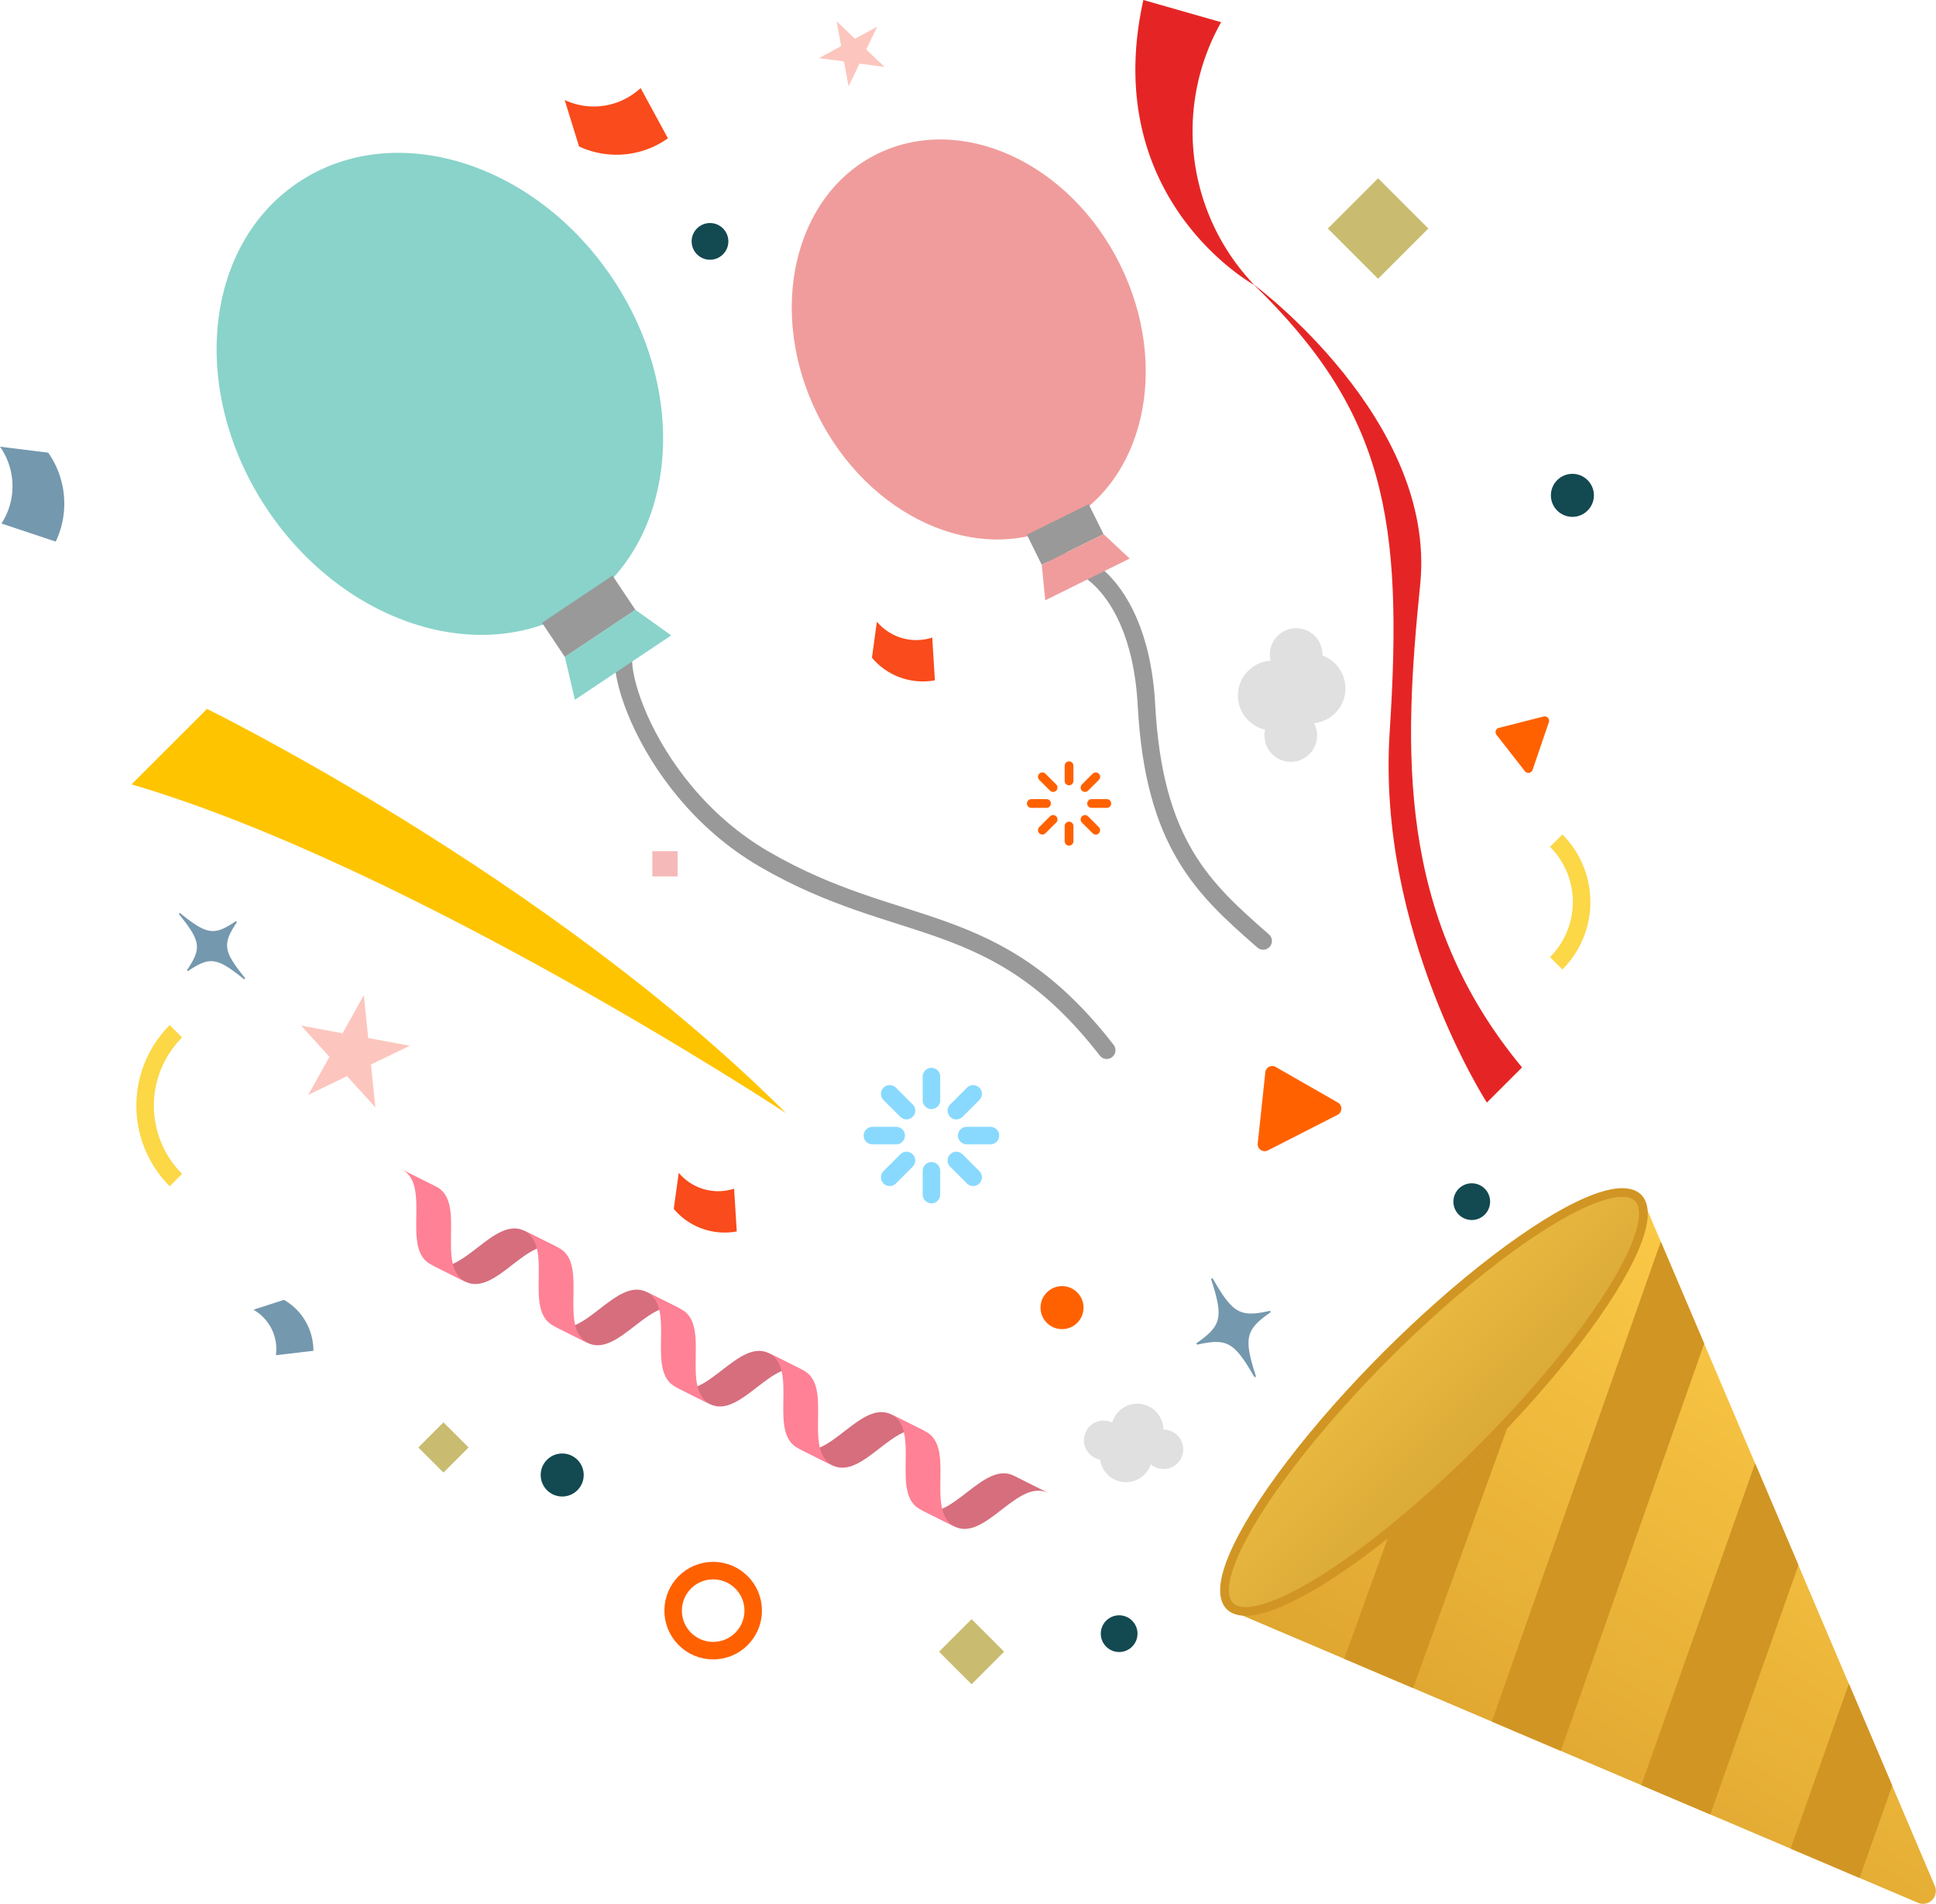 <svg xmlns="http://www.w3.org/2000/svg" xmlns:xlink="http://www.w3.org/1999/xlink" width="110.595" height="108.776" viewBox="0 0 110.595 108.776"><defs><linearGradient id="a" x1="0.232" y1="1.199" x2="0.932" y2="0.117" gradientUnits="objectBoundingBox"><stop offset="0" stop-color="#d19525"/><stop offset="1" stop-color="#ffcd49"/></linearGradient><linearGradient id="b" x1="0.62" y1="4.293" x2="0.457" y2="-0.866" gradientUnits="objectBoundingBox"><stop offset="0" stop-color="#ab7a1e"/><stop offset="1" stop-color="#f5c546"/></linearGradient></defs><g transform="translate(-3795.67 -571.467)"><path d="M3826.685,602.854c-1.923-.828.063,7.994,7.349,12.234,7.8,4.538,13.192,2.695,19.575,10.923" transform="translate(5.283 5.458)" fill="none" stroke="#999" stroke-linecap="round" stroke-miterlimit="10" stroke-width="1"/><path d="M3846.948,599.312c-.044-1.469,4.856-.261,5.281,7.683s3.263,10.5,6.667,13.475" transform="translate(8.933 4.757)" fill="none" stroke="#999" stroke-linecap="round" stroke-miterlimit="10" stroke-width="1"/><path d="M3894.851,670.058l-39.518-16.805L3879,629.581l16.806,39.518A.732.732,0,0,1,3894.851,670.058Z" transform="translate(10.394 10.124)" fill="url(#a)"/><g transform="translate(3818.608 638.268)"><path d="M3816.611,633.284c1.77.887,3.612-2.793,5.38-1.908l1.982.992c-1.77-.885-3.612,2.793-5.38,1.908Z" transform="translate(-3814.96 -627.855)" fill="#d66e7d"/><path d="M3815.2,628.357c1.768.885-.074,4.565,1.7,5.451l1.981.992c-1.768-.885.074-4.565-1.7-5.451Z" transform="translate(-3815.205 -628.357)" fill="#ff8195"/><path d="M3822.562,636.264c1.77.885,3.612-2.795,5.38-1.909l1.982.992c-1.77-.885-3.612,2.793-5.38,1.908Z" transform="translate(-3813.923 -627.336)" fill="#d66e7d"/><path d="M3821.156,631.336c1.768.885-.074,4.565,1.7,5.451l1.98.992c-1.768-.885.074-4.565-1.695-5.451Z" transform="translate(-3814.168 -627.838)" fill="#ff8195"/><path d="M3828.513,639.243c1.77.885,3.612-2.795,5.38-1.909l1.981.992c-1.769-.885-3.611,2.793-5.379,1.908Z" transform="translate(-3812.887 -626.817)" fill="#d66e7d"/><path d="M3827.105,634.315c1.77.887-.073,4.565,1.7,5.451l1.981.992c-1.769-.885.073-4.565-1.7-5.451Z" transform="translate(-3813.131 -627.319)" fill="#ff8195"/><path d="M3834.464,642.222c1.77.885,3.611-2.795,5.38-1.909l1.981.992c-1.768-.885-3.611,2.795-5.379,1.908Z" transform="translate(-3811.849 -626.298)" fill="#d66e7d"/><path d="M3833.056,637.294c1.77.887-.072,4.565,1.7,5.451l1.981.992c-1.768-.885.073-4.565-1.7-5.451Z" transform="translate(-3812.094 -626.8)" fill="#ff8195"/><path d="M3840.415,645.2c1.77.885,3.611-2.794,5.38-1.909l1.98.992c-1.768-.885-3.611,2.795-5.38,1.908Z" transform="translate(-3810.813 -625.779)" fill="#d66e7d"/><path d="M3839.008,640.273c1.77.887-.072,4.565,1.7,5.452l1.981.991c-1.768-.885.073-4.565-1.7-5.451Z" transform="translate(-3811.058 -626.281)" fill="#ff8195"/></g><ellipse cx="9.646" cy="11.819" rx="9.646" ry="11.819" transform="translate(3837.125 584.543) rotate(-26.313)" fill="#f09c9c"/><rect width="3.94" height="1.912" transform="translate(3854.33 602.017) rotate(-26.313)" fill="#999"/><path d="M3851.372,598.851l-4.821,2.384-.2-2.033,3.531-1.746Z" transform="translate(8.83 4.528)" fill="#f09c9c"/><g transform="translate(3802.85 575.287)"><ellipse cx="11.868" cy="14.541" rx="11.868" ry="14.541" transform="matrix(0.831, -0.556, 0.556, 0.831, 0, 13.197)" fill="#89d3ca"/><rect width="4.847" height="2.352" transform="matrix(0.831, -0.556, 0.556, 0.831, 23.782, 31.762)" fill="#999"/><path d="M3829.224,602.6l-5.5,3.679-.572-2.447,4.029-2.695Z" transform="translate(-3798.063 -570.117)" fill="#89d3ca"/></g><path d="M3871.378,612.369a4.956,4.956,0,0,1,0,7.009" transform="translate(13.19 7.126)" fill="none" stroke="#fcd746" stroke-miterlimit="10" stroke-width="1"/><path d="M3804.489,630.147a6.015,6.015,0,0,1,0-8.5" transform="translate(1.23 8.741)" fill="none" stroke="#fcd746" stroke-miterlimit="10" stroke-width="1"/><path d="M3857.881,623.387l3.556,2.037a.4.4,0,0,1-.017.7l-3.99,2.038a.4.4,0,0,1-.572-.393l.434-4.076A.4.4,0,0,1,3857.881,623.387Z" transform="translate(10.66 9.036)" fill="#ff6100"/><path d="M3868.624,606.979l2.549-.648a.254.254,0,0,1,.3.328l-.93,2.721a.253.253,0,0,1-.439.074l-1.619-2.073A.253.253,0,0,1,3868.624,606.979Z" transform="translate(12.676 6.072)" fill="#ff6100"/><g transform="translate(3845.508 632.975)"><line x2="0.96" y2="0.96" transform="translate(0.987 0.987)" fill="none" stroke="#89d9fe" stroke-linecap="round" stroke-miterlimit="10" stroke-width="1"/><line x2="0.96" y2="0.96" transform="translate(4.794 4.794)" fill="none" stroke="#89d9fe" stroke-linecap="round" stroke-miterlimit="10" stroke-width="1"/><line x2="1.358" transform="translate(0 3.371)" fill="none" stroke="#89d9fe" stroke-linecap="round" stroke-miterlimit="10" stroke-width="1"/><line x2="1.358" transform="translate(5.384 3.371)" fill="none" stroke="#89d9fe" stroke-linecap="round" stroke-miterlimit="10" stroke-width="1"/><line y1="0.96" x2="0.96" transform="translate(0.987 4.794)" fill="none" stroke="#89d9fe" stroke-linecap="round" stroke-miterlimit="10" stroke-width="1"/><line y1="0.96" x2="0.96" transform="translate(4.794 0.987)" fill="none" stroke="#89d9fe" stroke-linecap="round" stroke-miterlimit="10" stroke-width="1"/><line y1="1.358" transform="translate(3.371 5.384)" fill="none" stroke="#89d9fe" stroke-linecap="round" stroke-miterlimit="10" stroke-width="1"/><line y1="1.358" transform="translate(3.371)" fill="none" stroke="#89d9fe" stroke-linecap="round" stroke-miterlimit="10" stroke-width="1"/></g><g transform="translate(3854.583 615.216)"><line x2="0.614" y2="0.614" transform="translate(0.632 0.632)" fill="none" stroke="#ff6100" stroke-linecap="round" stroke-miterlimit="10" stroke-width="0.5"/><line x2="0.614" y2="0.614" transform="translate(3.068 3.068)" fill="none" stroke="#ff6100" stroke-linecap="round" stroke-miterlimit="10" stroke-width="0.5"/><line x2="0.869" transform="translate(0 2.157)" fill="none" stroke="#ff6100" stroke-linecap="round" stroke-miterlimit="10" stroke-width="0.5"/><line x2="0.869" transform="translate(3.445 2.157)" fill="none" stroke="#ff6100" stroke-linecap="round" stroke-miterlimit="10" stroke-width="0.5"/><line y1="0.614" x2="0.614" transform="translate(0.632 3.068)" fill="none" stroke="#ff6100" stroke-linecap="round" stroke-miterlimit="10" stroke-width="0.5"/><line y1="0.614" x2="0.614" transform="translate(3.068 0.632)" fill="none" stroke="#ff6100" stroke-linecap="round" stroke-miterlimit="10" stroke-width="0.5"/><line y1="0.869" transform="translate(2.157 3.445)" fill="none" stroke="#ff6100" stroke-linecap="round" stroke-miterlimit="10" stroke-width="0.5"/><line y1="0.869" transform="translate(2.157)" fill="none" stroke="#ff6100" stroke-linecap="round" stroke-miterlimit="10" stroke-width="0.5"/></g><g transform="translate(3833.623 660.7)" fill="none" stroke="#ff6100" stroke-linecap="round" stroke-miterlimit="10" stroke-width="1"><circle cx="2.787" cy="2.787" r="2.787" stroke="none"/><circle cx="2.787" cy="2.787" r="2.287" fill="none"/></g><rect width="4.059" height="4.059" transform="translate(3871.524 584.523) rotate(-45)" fill="#c9bc70"/><rect width="2.03" height="2.03" transform="translate(3819.568 654.165) rotate(-45)" fill="#c9bc70"/><rect width="2.628" height="2.628" transform="translate(3849.314 665.834) rotate(-45)" fill="#c9bc70"/><circle cx="1.229" cy="1.229" r="1.229" transform="translate(3826.557 654.509)" fill="#134951"/><circle cx="1.049" cy="1.049" r="1.049" transform="translate(3858.553 663.754)" fill="#134951"/><circle cx="1.049" cy="1.049" r="1.049" transform="translate(3835.18 584.209)" fill="#134951"/><circle cx="1.049" cy="1.049" r="1.049" transform="translate(3878.696 639.072)" fill="#134951"/><circle cx="1.229" cy="1.229" r="1.229" transform="translate(3855.11 644.947)" fill="#ff6100"/><circle cx="1.229" cy="1.229" r="1.229" transform="translate(3884.265 598.539)" fill="#134951"/><path d="M3802.067,610.271l4.312-4.31s19.577,9.594,33.075,23.093C3839.454,629.054,3818.045,614.96,3802.067,610.271Z" transform="translate(1.115 6.009)" fill="#ffc400"/><path d="M3810.316,621.626l2.372.44,1.214-2.178.252,2.45,2.372.439-2.216,1.075.252,2.45-1.622-1.786-2.215,1.074,1.213-2.178Z" transform="translate(2.552 8.435)" fill="#fcc6be"/><path d="M3836.521,572.5l1.047,1,1.272-.688-.625,1.3,1.048,1-1.434-.191-.624,1.3-.262-1.422-1.434-.191,1.271-.688Z" transform="translate(6.94 0.179)" fill="#fcc6be"/><g transform="translate(3860.529 571.467)"><path d="M3851.362,571.467l4.442,1.268a12.707,12.707,0,0,0,1.9,15.019S3848.824,582.89,3851.362,571.467Z" transform="translate(-3850.906 -571.467)" fill="#e52525"/><path d="M3856.658,585.306s10.47,7.72,9.518,17.134-1.375,18.932,5.817,27.6l-2.009,2.01s-6.294-9.75-5.553-21.153C3865.224,598.685,3864.166,592.6,3856.658,585.306Z" transform="translate(-3849.905 -569.056)" fill="#e52525"/></g><rect width="1.442" height="1.442" transform="translate(3832.934 620.097)" fill="#f5b9b9"/><path d="M3858.088,635.621c-1.4.983-1.521,1.443-.821,3.62a.052.052,0,0,1-.033.067.05.05,0,0,1-.063-.025c-1.137-1.983-1.56-2.205-3.229-1.832a.053.053,0,0,1-.063-.039.054.054,0,0,1,.021-.055c1.4-.982,1.522-1.443.822-3.62a.053.053,0,0,1,.033-.067.052.052,0,0,1,.063.025c1.137,1.984,1.56,2.205,3.228,1.832a.053.053,0,0,1,.063.04A.051.051,0,0,1,3858.088,635.621Z" transform="translate(10.142 10.836)" fill="#7498ae"/><path d="M3807.676,616.432c-.819,1.226-.773,1.633.467,3.164a.045.045,0,0,1-.006.065.046.046,0,0,1-.059,0c-1.531-1.24-1.94-1.287-3.165-.467a.044.044,0,0,1-.062-.012.047.047,0,0,1,0-.051c.82-1.225.773-1.633-.467-3.164a.046.046,0,0,1,.064-.064c1.531,1.24,1.94,1.287,3.165.467a.046.046,0,0,1,.063.012A.044.044,0,0,1,3807.676,616.432Z" transform="translate(1.517 7.739)" fill="#7498ae"/><path d="M3795.669,593.2a3.926,3.926,0,0,1,.086,4.391l3.1,1.033a5.073,5.073,0,0,0-.431-5.081Z" transform="translate(0 3.786)" fill="#7498ae"/><path d="M3808,635.277a2.591,2.591,0,0,1,1.282,2.6l2.142-.251a3.345,3.345,0,0,0-1.681-2.913Z" transform="translate(2.149 11.018)" fill="#7498ae"/><path d="M3823.142,576.435a3.926,3.926,0,0,0,4.338-.683l1.56,2.871a5.071,5.071,0,0,1-5.078.465Z" transform="translate(4.786 0.746)" fill="#f94b1b"/><path d="M3838.371,601.715a2.94,2.94,0,0,0,3.163.907l.151,2.444a3.8,3.8,0,0,1-3.595-1.289Z" transform="translate(7.391 5.27)" fill="#f94b1b"/><path d="M3828.732,628.531a2.941,2.941,0,0,0,3.163.908l.152,2.443a3.8,3.8,0,0,1-3.6-1.289Z" transform="translate(5.711 9.941)" fill="#f94b1b"/><g transform="translate(3872.453 642.402)"><path d="M3866.5,640.44l-5.437,15.021,3.938,1.675,8.621-23.819Z" transform="translate(-3861.06 -631.627)" fill="#d19524"/><path d="M3877.9,631.878l-9.656,27.423,3.941,1.676,8.194-23.271Z" transform="translate(-3859.808 -631.878)" fill="#d19524"/><path d="M3882.021,642.664l-6.5,18.39,3.94,1.676,5.036-14.246Z" transform="translate(-3858.542 -629.999)" fill="#d19524"/><path d="M3882.782,662.812l3.94,1.676,1.866-5.277-2.476-5.821Z" transform="translate(-3857.276 -628.13)" fill="#d19524"/></g><g transform="translate(3862.886 660.536) rotate(-45)" stroke="#d19524" stroke-miterlimit="10" stroke-width="0.5" fill="url(#b)"><ellipse cx="16.738" cy="4.051" rx="16.738" ry="4.051" stroke="none"/><ellipse cx="16.738" cy="4.051" rx="16.488" ry="3.801" fill="none"/></g><g transform="translate(3857.59 651.664)"><circle cx="1.124" cy="1.124" r="1.124" transform="translate(0 0.963)" fill="#e0e0e0"/><circle cx="1.124" cy="1.124" r="1.124" transform="translate(3.425 1.483)" fill="#e0e0e0"/><circle cx="1.494" cy="1.494" r="1.494" transform="translate(0.91 1.498)" fill="#e0e0e0"/><circle cx="1.494" cy="1.494" r="1.494" transform="translate(1.552)" fill="#e0e0e0"/></g><g transform="translate(3866.385 607.359)"><circle cx="1.504" cy="1.504" r="1.504" transform="translate(1.825)" fill="#e0e0e0"/><circle cx="1.504" cy="1.504" r="1.504" transform="translate(1.518 4.627)" fill="#e0e0e0"/><circle cx="2" cy="2" r="2" transform="translate(2.144 1.439)" fill="#e0e0e0"/><circle cx="2" cy="2" r="2" transform="translate(0 1.847)" fill="#e0e0e0"/></g></g></svg>